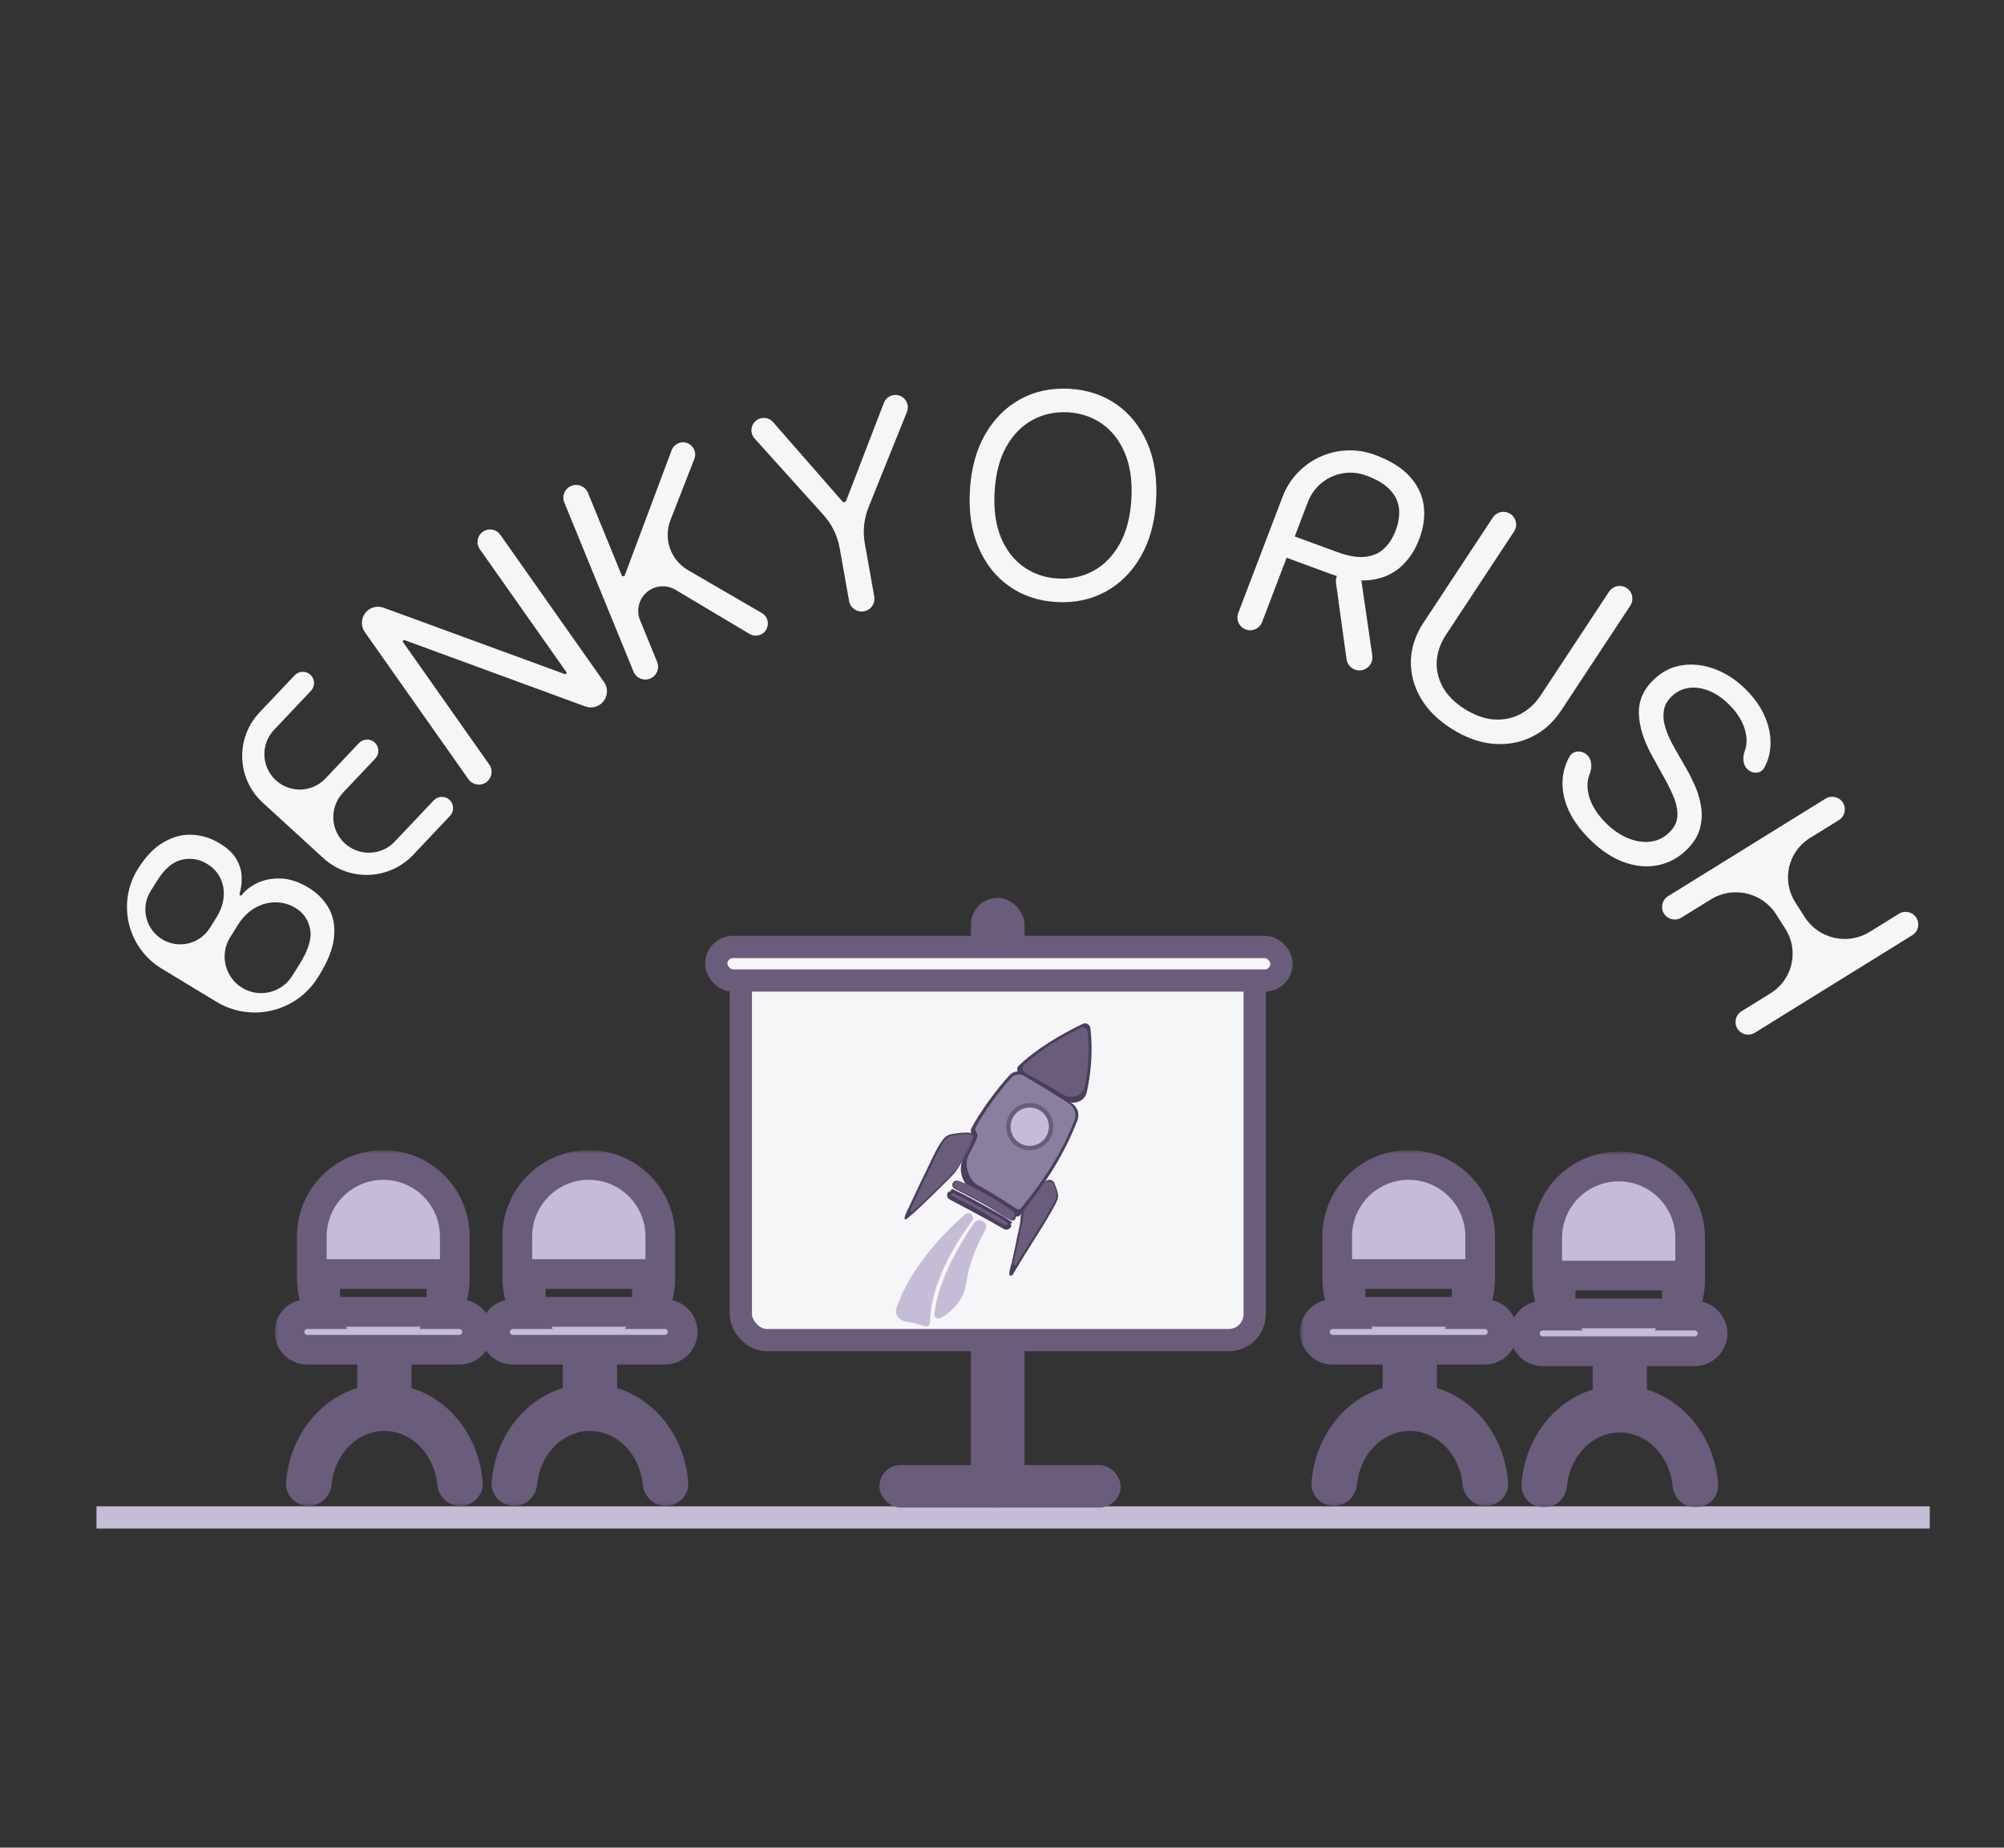 <svg width="270" height="249" viewBox="0 0 270 249" fill="none" xmlns="http://www.w3.org/2000/svg">
<rect x="0" y="0" width="270" height="249" fill="#333333" stroke="none"/>
<line x1="13" y1="204.5" x2="260" y2="204.5" stroke="#C5BDD6" stroke-width="3"/>
<rect x="130.817" y="121" width="7.224" height="82.169" rx="3.612" fill="#6A5D7B"/>
<rect x="99.811" y="128.219" width="69.237" height="52.381" rx="3.5" fill="#F6F5F8" stroke="#6A5D7B" stroke-width="3"/>
<rect x="96.5" y="127.617" width="76.159" height="4.525" rx="2.262" fill="#F6F5F8" stroke="#6A5D7B" stroke-width="3"/>
<rect x="118.477" y="197.45" width="32.507" height="5.719" rx="2.859" fill="#6A5D7B"/>
<mask id="path-6-outside-1_41_369" maskUnits="userSpaceOnUse" x="175.152" y="155" width="30" height="48" fill="black">
<rect fill="white" x="175.152" y="155" width="30" height="48"/>
<path fill-rule="evenodd" clip-rule="evenodd" d="M180.162 166.632C180.162 161.312 184.474 157 189.794 157C195.113 157 199.425 161.312 199.425 166.632V172.265C199.425 174.026 198.953 175.677 198.127 177.097H200.035C201.361 177.097 202.435 178.172 202.435 179.497C202.435 180.822 201.361 181.897 200.035 181.897H191.6V188.63C192.512 188.78 193.407 189.052 194.264 189.443C195.633 190.069 196.877 190.986 197.925 192.142C198.973 193.298 199.805 194.67 200.372 196.18C200.816 197.362 201.091 198.611 201.19 199.882C201.235 200.467 200.755 200.944 200.168 200.944C199.581 200.944 199.11 200.467 199.054 199.883C198.962 198.92 198.745 197.975 198.408 197.077C197.947 195.852 197.273 194.738 196.422 193.8C195.571 192.861 194.561 192.117 193.45 191.609C192.338 191.102 191.147 190.84 189.944 190.84C188.741 190.84 187.55 191.102 186.438 191.609C185.327 192.117 184.317 192.861 183.466 193.8C182.616 194.738 181.941 195.852 181.481 197.077C181.143 197.975 180.926 198.92 180.834 199.883C180.778 200.467 180.307 200.944 179.72 200.944C179.133 200.944 178.653 200.467 178.698 199.882C178.797 198.611 179.072 197.362 179.516 196.18C180.084 194.67 180.915 193.298 181.963 192.142C183.011 190.986 184.255 190.069 185.625 189.443C186.481 189.052 187.376 188.78 188.289 188.63V181.897H179.552C178.227 181.897 177.152 180.822 177.152 179.497C177.152 178.172 178.227 177.097 179.552 177.097H181.46C180.635 175.677 180.162 174.026 180.162 172.265V166.632ZM181.968 171.698H197.619V176.797H181.968V171.698Z"/>
</mask>
<path fill-rule="evenodd" clip-rule="evenodd" d="M180.162 166.632C180.162 161.312 184.474 157 189.794 157C195.113 157 199.425 161.312 199.425 166.632V172.265C199.425 174.026 198.953 175.677 198.127 177.097H200.035C201.361 177.097 202.435 178.172 202.435 179.497C202.435 180.822 201.361 181.897 200.035 181.897H191.6V188.63C192.512 188.78 193.407 189.052 194.264 189.443C195.633 190.069 196.877 190.986 197.925 192.142C198.973 193.298 199.805 194.67 200.372 196.18C200.816 197.362 201.091 198.611 201.19 199.882C201.235 200.467 200.755 200.944 200.168 200.944C199.581 200.944 199.11 200.467 199.054 199.883C198.962 198.92 198.745 197.975 198.408 197.077C197.947 195.852 197.273 194.738 196.422 193.8C195.571 192.861 194.561 192.117 193.45 191.609C192.338 191.102 191.147 190.84 189.944 190.84C188.741 190.84 187.55 191.102 186.438 191.609C185.327 192.117 184.317 192.861 183.466 193.8C182.616 194.738 181.941 195.852 181.481 197.077C181.143 197.975 180.926 198.92 180.834 199.883C180.778 200.467 180.307 200.944 179.72 200.944C179.133 200.944 178.653 200.467 178.698 199.882C178.797 198.611 179.072 197.362 179.516 196.18C180.084 194.67 180.915 193.298 181.963 192.142C183.011 190.986 184.255 190.069 185.625 189.443C186.481 189.052 187.376 188.78 188.289 188.63V181.897H179.552C178.227 181.897 177.152 180.822 177.152 179.497C177.152 178.172 178.227 177.097 179.552 177.097H181.46C180.635 175.677 180.162 174.026 180.162 172.265V166.632ZM181.968 171.698H197.619V176.797H181.968V171.698Z" fill="#C5BDD6"/>
<path d="M198.127 177.097L196.398 176.092L194.652 179.097H198.127V177.097ZM191.6 181.897V179.897H189.6V181.897H191.6ZM191.6 188.63H189.6V190.33L191.277 190.604L191.6 188.63ZM194.264 189.443L195.095 187.624H195.095L194.264 189.443ZM197.925 192.142L196.444 193.485L196.444 193.485L197.925 192.142ZM200.372 196.18L202.244 195.477L200.372 196.18ZM201.19 199.882L203.184 199.727V199.727L201.19 199.882ZM200.168 200.944L200.168 198.944H200.168V200.944ZM199.054 199.883L197.064 200.073L199.054 199.883ZM198.408 197.077L200.28 196.374L200.28 196.374L198.408 197.077ZM196.422 193.8L194.94 195.143L194.94 195.143L196.422 193.8ZM193.45 191.609L192.619 193.429H192.619L193.45 191.609ZM186.438 191.609L185.607 189.79L186.438 191.609ZM183.466 193.8L181.985 192.456L181.985 192.456L183.466 193.8ZM181.481 197.077L183.353 197.781L181.481 197.077ZM180.834 199.883L178.843 199.692L180.834 199.883ZM179.72 200.944L179.72 198.944H179.72V200.944ZM178.698 199.882L180.692 200.037V200.037L178.698 199.882ZM179.516 196.18L181.389 196.883H181.389L179.516 196.18ZM181.963 192.142L180.481 190.798H180.481L181.963 192.142ZM185.625 189.443L184.794 187.624H184.794L185.625 189.443ZM188.289 188.63L188.612 190.604L190.289 190.33V188.63H188.289ZM188.289 181.897H190.289V179.897H188.289V181.897ZM181.46 177.097V179.097H184.936L183.19 176.092L181.46 177.097ZM197.619 171.698H199.619V169.698H197.619V171.698ZM181.968 171.698V169.698H179.968V171.698H181.968ZM197.619 176.797V178.797H199.619V176.797H197.619ZM181.968 176.797H179.968V178.797H181.968V176.797ZM189.794 155C183.37 155 178.162 160.208 178.162 166.632H182.162C182.162 162.417 185.579 159 189.794 159V155ZM201.425 166.632C201.425 160.208 196.218 155 189.794 155V159C194.009 159 197.425 162.417 197.425 166.632H201.425ZM201.425 172.265V166.632H197.425V172.265H201.425ZM199.856 178.102C200.854 176.385 201.425 174.389 201.425 172.265H197.425C197.425 173.664 197.051 174.969 196.398 176.092L199.856 178.102ZM200.035 175.097H198.127V179.097H200.035V175.097ZM204.435 179.497C204.435 177.067 202.465 175.097 200.035 175.097V179.097C200.256 179.097 200.435 179.276 200.435 179.497H204.435ZM200.035 183.897C202.465 183.897 204.435 181.927 204.435 179.497H200.435C200.435 179.718 200.256 179.897 200.035 179.897V183.897ZM191.6 183.897H200.035V179.897H191.6V183.897ZM193.6 188.63V181.897H189.6V188.63H193.6ZM191.277 190.604C192.012 190.724 192.736 190.944 193.432 191.262L195.095 187.624C194.078 187.16 193.013 186.835 191.922 186.656L191.277 190.604ZM193.432 191.262C194.546 191.771 195.571 192.523 196.444 193.485L199.407 190.798C198.183 189.449 196.72 188.367 195.095 187.624L193.432 191.262ZM196.444 193.485C197.317 194.448 198.018 195.601 198.5 196.883L202.244 195.477C201.591 193.739 200.63 192.147 199.407 190.798L196.444 193.485ZM198.5 196.883C198.877 197.887 199.112 198.951 199.196 200.037L203.184 199.727C203.071 198.271 202.755 196.838 202.244 195.477L198.5 196.883ZM199.196 200.037C199.143 199.357 199.696 198.944 200.168 198.944L200.168 202.944C201.815 202.944 203.328 201.578 203.184 199.727L199.196 200.037ZM200.168 198.944C200.729 198.944 201.015 199.371 201.045 199.692L197.064 200.073C197.206 201.563 198.434 202.944 200.168 202.944V198.944ZM201.045 199.692C200.937 198.556 200.68 197.439 200.28 196.374L196.536 197.781C196.81 198.511 196.988 199.283 197.064 200.073L201.045 199.692ZM200.28 196.374C199.734 194.92 198.929 193.588 197.904 192.456L194.94 195.143C195.616 195.888 196.161 196.783 196.536 197.781L200.28 196.374ZM197.904 192.456C196.877 191.324 195.648 190.415 194.281 189.79L192.619 193.429C193.474 193.819 194.265 194.398 194.94 195.143L197.904 192.456ZM194.281 189.79C192.913 189.165 191.439 188.84 189.944 188.84V192.84C190.856 192.84 191.764 193.038 192.619 193.429L194.281 189.79ZM189.944 188.84C188.45 188.84 186.975 189.165 185.607 189.79L187.269 193.429C188.124 193.038 189.033 192.84 189.944 192.84V188.84ZM185.607 189.79C184.24 190.415 183.011 191.324 181.985 192.456L184.948 195.143C185.623 194.398 186.414 193.819 187.269 193.429L185.607 189.79ZM181.985 192.456C180.959 193.588 180.154 194.92 179.608 196.374L183.353 197.781C183.728 196.783 184.273 195.888 184.948 195.143L181.985 192.456ZM179.608 196.374C179.208 197.439 178.952 198.556 178.843 199.692L182.825 200.073C182.9 199.283 183.078 198.511 183.353 197.781L179.608 196.374ZM178.843 199.692C178.874 199.371 179.16 198.944 179.72 198.944L179.72 202.944C181.455 202.944 182.682 201.563 182.825 200.073L178.843 199.692ZM179.72 198.944C180.192 198.944 180.745 199.357 180.692 200.037L176.704 199.727C176.561 201.578 178.074 202.944 179.72 202.944V198.944ZM180.692 200.037C180.777 198.951 181.012 197.887 181.389 196.883L177.644 195.477C177.133 196.838 176.817 198.271 176.704 199.727L180.692 200.037ZM181.389 196.883C181.87 195.601 182.572 194.448 183.445 193.485L180.481 190.798C179.258 192.147 178.297 193.739 177.644 195.477L181.389 196.883ZM183.445 193.485C184.317 192.523 185.342 191.771 186.456 191.262L184.794 187.624C183.168 188.367 181.705 189.449 180.481 190.798L183.445 193.485ZM186.456 191.262C187.152 190.944 187.876 190.724 188.612 190.604L187.966 186.656C186.876 186.835 185.81 187.16 184.794 187.624L186.456 191.262ZM186.289 181.897V188.63H190.289V181.897H186.289ZM179.552 183.897H188.289V179.897H179.552V183.897ZM175.152 179.497C175.152 181.927 177.122 183.897 179.552 183.897V179.897C179.331 179.897 179.152 179.718 179.152 179.497H175.152ZM179.552 175.097C177.122 175.097 175.152 177.067 175.152 179.497H179.152C179.152 179.276 179.331 179.097 179.552 179.097V175.097ZM181.46 175.097H179.552V179.097H181.46V175.097ZM178.162 172.265C178.162 174.389 178.733 176.385 179.731 178.102L183.19 176.092C182.537 174.969 182.162 173.664 182.162 172.265H178.162ZM178.162 166.632V172.265H182.162V166.632H178.162ZM197.619 169.698H181.968V173.698H197.619V169.698ZM199.619 176.797V171.698H195.619V176.797H199.619ZM181.968 178.797H197.619V174.797H181.968V178.797ZM179.968 171.698V176.797H183.968V171.698H179.968Z" fill="#6A5D7B" mask="url(#path-6-outside-1_41_369)"/>
<mask id="path-8-outside-2_41_369" maskUnits="userSpaceOnUse" x="203.445" y="155.208" width="30" height="48" fill="black">
<rect fill="white" x="203.445" y="155.208" width="30" height="48"/>
<path fill-rule="evenodd" clip-rule="evenodd" d="M208.455 166.839C208.455 161.52 212.767 157.208 218.087 157.208C223.406 157.208 227.718 161.52 227.718 166.839V172.473C227.718 174.234 227.246 175.884 226.42 177.305H228.328C229.654 177.305 230.728 178.379 230.728 179.705C230.728 181.03 229.654 182.104 228.328 182.104H219.893V188.838C220.805 188.987 221.7 189.26 222.556 189.651C223.926 190.276 225.17 191.193 226.218 192.349C227.266 193.505 228.098 194.878 228.665 196.388C229.109 197.57 229.384 198.819 229.483 200.09C229.528 200.675 229.048 201.152 228.461 201.152C227.874 201.152 227.403 200.675 227.347 200.09C227.255 199.128 227.038 198.183 226.701 197.285C226.24 196.059 225.566 194.945 224.715 194.007C223.864 193.069 222.854 192.325 221.743 191.817C220.631 191.309 219.44 191.048 218.237 191.048C217.034 191.048 215.843 191.309 214.731 191.817C213.62 192.325 212.61 193.069 211.759 194.007C210.909 194.945 210.234 196.059 209.773 197.285C209.436 198.183 209.219 199.128 209.127 200.09C209.071 200.675 208.6 201.152 208.013 201.152C207.426 201.152 206.946 200.675 206.991 200.09C207.09 198.819 207.365 197.57 207.809 196.388C208.377 194.878 209.208 193.505 210.256 192.349C211.304 191.193 212.548 190.276 213.918 189.651C214.774 189.26 215.669 188.987 216.582 188.838V182.104H207.845C206.52 182.104 205.445 181.03 205.445 179.705C205.445 178.379 206.52 177.305 207.845 177.305H209.753C208.928 175.884 208.455 174.234 208.455 172.473V166.839ZM210.261 171.906H225.912V177.005H210.261V171.906Z"/>
</mask>
<path fill-rule="evenodd" clip-rule="evenodd" d="M208.455 166.839C208.455 161.52 212.767 157.208 218.087 157.208C223.406 157.208 227.718 161.52 227.718 166.839V172.473C227.718 174.234 227.246 175.884 226.42 177.305H228.328C229.654 177.305 230.728 178.379 230.728 179.705C230.728 181.03 229.654 182.104 228.328 182.104H219.893V188.838C220.805 188.987 221.7 189.26 222.556 189.651C223.926 190.276 225.17 191.193 226.218 192.349C227.266 193.505 228.098 194.878 228.665 196.388C229.109 197.57 229.384 198.819 229.483 200.09C229.528 200.675 229.048 201.152 228.461 201.152C227.874 201.152 227.403 200.675 227.347 200.09C227.255 199.128 227.038 198.183 226.701 197.285C226.24 196.059 225.566 194.945 224.715 194.007C223.864 193.069 222.854 192.325 221.743 191.817C220.631 191.309 219.44 191.048 218.237 191.048C217.034 191.048 215.843 191.309 214.731 191.817C213.62 192.325 212.61 193.069 211.759 194.007C210.909 194.945 210.234 196.059 209.773 197.285C209.436 198.183 209.219 199.128 209.127 200.09C209.071 200.675 208.6 201.152 208.013 201.152C207.426 201.152 206.946 200.675 206.991 200.09C207.09 198.819 207.365 197.57 207.809 196.388C208.377 194.878 209.208 193.505 210.256 192.349C211.304 191.193 212.548 190.276 213.918 189.651C214.774 189.26 215.669 188.987 216.582 188.838V182.104H207.845C206.52 182.104 205.445 181.03 205.445 179.705C205.445 178.379 206.52 177.305 207.845 177.305H209.753C208.928 175.884 208.455 174.234 208.455 172.473V166.839ZM210.261 171.906H225.912V177.005H210.261V171.906Z" fill="#C5BDD6"/>
<path d="M226.42 177.305L224.691 176.3L222.945 179.305H226.42V177.305ZM219.893 182.104V180.104H217.893V182.104H219.893ZM219.893 188.838H217.893V190.537L219.57 190.812L219.893 188.838ZM222.556 189.651L223.388 187.832H223.388L222.556 189.651ZM226.218 192.349L224.737 193.693L224.737 193.693L226.218 192.349ZM228.665 196.388L230.537 195.685L228.665 196.388ZM229.483 200.09L231.477 199.935V199.935L229.483 200.09ZM228.461 201.152L228.461 199.152H228.461V201.152ZM227.347 200.09L225.357 200.281L227.347 200.09ZM226.701 197.285L228.573 196.582L228.573 196.582L226.701 197.285ZM224.715 194.007L223.233 195.351L223.233 195.351L224.715 194.007ZM221.743 191.817L220.912 193.636H220.912L221.743 191.817ZM214.731 191.817L213.9 189.998L214.731 191.817ZM211.759 194.007L210.278 192.664L210.278 192.664L211.759 194.007ZM209.773 197.285L211.646 197.988L209.773 197.285ZM209.127 200.09L207.136 199.899L209.127 200.09ZM208.013 201.152L208.013 199.152H208.013V201.152ZM206.991 200.09L208.985 200.244V200.244L206.991 200.09ZM207.809 196.388L209.682 197.091H209.682L207.809 196.388ZM210.256 192.349L208.774 191.006H208.774L210.256 192.349ZM213.918 189.651L213.087 187.832H213.087L213.918 189.651ZM216.582 188.838L216.905 190.812L218.582 190.537V188.838H216.582ZM216.582 182.104H218.582V180.104H216.582V182.104ZM209.753 177.305V179.305H213.229L211.482 176.3L209.753 177.305ZM225.912 171.906H227.912V169.906H225.912V171.906ZM210.261 171.906V169.906H208.261V171.906H210.261ZM225.912 177.005V179.005H227.912V177.005H225.912ZM210.261 177.005H208.261V179.005H210.261V177.005ZM218.087 155.208C211.663 155.208 206.455 160.415 206.455 166.839H210.455C210.455 162.624 213.872 159.208 218.087 159.208V155.208ZM229.718 166.839C229.718 160.415 224.511 155.208 218.087 155.208V159.208C222.302 159.208 225.718 162.624 225.718 166.839H229.718ZM229.718 172.473V166.839H225.718V172.473H229.718ZM228.149 178.31C229.147 176.592 229.718 174.596 229.718 172.473H225.718C225.718 173.871 225.344 175.177 224.691 176.3L228.149 178.31ZM228.328 175.305H226.42V179.305H228.328V175.305ZM232.728 179.705C232.728 177.275 230.758 175.305 228.328 175.305V179.305C228.549 179.305 228.728 179.484 228.728 179.705H232.728ZM228.328 184.104C230.758 184.104 232.728 182.134 232.728 179.705H228.728C228.728 179.925 228.549 180.104 228.328 180.104V184.104ZM219.893 184.104H228.328V180.104H219.893V184.104ZM221.893 188.838V182.104H217.893V188.838H221.893ZM219.57 190.812C220.305 190.932 221.029 191.152 221.725 191.47L223.388 187.832C222.371 187.367 221.306 187.042 220.215 186.864L219.57 190.812ZM221.725 191.47C222.839 191.979 223.864 192.73 224.737 193.693L227.7 191.006C226.476 189.656 225.013 188.574 223.388 187.832L221.725 191.47ZM224.737 193.693C225.61 194.655 226.311 195.809 226.793 197.091L230.537 195.685C229.884 193.946 228.923 192.355 227.7 191.006L224.737 193.693ZM226.793 197.091C227.17 198.095 227.405 199.159 227.489 200.244L231.477 199.935C231.364 198.479 231.048 197.046 230.537 195.685L226.793 197.091ZM227.489 200.244C227.436 199.564 227.989 199.152 228.461 199.152L228.461 203.152C230.108 203.152 231.621 201.786 231.477 199.935L227.489 200.244ZM228.461 199.152C229.022 199.152 229.308 199.579 229.338 199.9L225.357 200.281C225.499 201.771 226.726 203.152 228.461 203.152V199.152ZM229.338 199.9C229.23 198.764 228.973 197.647 228.573 196.582L224.829 197.988C225.103 198.719 225.281 199.491 225.357 200.281L229.338 199.9ZM228.573 196.582C228.027 195.128 227.222 193.795 226.197 192.664L223.233 195.351C223.909 196.096 224.454 196.99 224.829 197.988L228.573 196.582ZM226.197 192.664C225.17 191.532 223.941 190.623 222.574 189.998L220.912 193.636C221.767 194.027 222.558 194.606 223.233 195.351L226.197 192.664ZM222.574 189.998C221.206 189.373 219.732 189.048 218.237 189.048V193.048C219.149 193.048 220.057 193.246 220.912 193.636L222.574 189.998ZM218.237 189.048C216.743 189.048 215.268 189.373 213.9 189.998L215.562 193.636C216.417 193.246 217.325 193.048 218.237 193.048V189.048ZM213.9 189.998C212.533 190.623 211.304 191.532 210.278 192.664L213.241 195.351C213.916 194.606 214.707 194.027 215.562 193.636L213.9 189.998ZM210.278 192.664C209.252 193.795 208.447 195.128 207.901 196.582L211.646 197.988C212.021 196.99 212.565 196.096 213.241 195.351L210.278 192.664ZM207.901 196.582C207.501 197.647 207.245 198.764 207.136 199.899L211.118 200.281C211.193 199.491 211.371 198.719 211.646 197.988L207.901 196.582ZM207.136 199.899C207.167 199.579 207.453 199.152 208.013 199.152L208.013 203.152C209.748 203.152 210.975 201.771 211.118 200.281L207.136 199.899ZM208.013 199.152C208.485 199.152 209.038 199.564 208.985 200.244L204.997 199.935C204.854 201.786 206.367 203.152 208.013 203.152V199.152ZM208.985 200.244C209.07 199.159 209.305 198.095 209.682 197.091L205.937 195.685C205.426 197.046 205.11 198.479 204.997 199.935L208.985 200.244ZM209.682 197.091C210.163 195.809 210.865 194.655 211.738 193.693L208.774 191.006C207.551 192.355 206.59 193.946 205.937 195.685L209.682 197.091ZM211.738 193.693C212.61 192.73 213.635 191.979 214.749 191.47L213.087 187.832C211.461 188.574 209.998 189.656 208.774 191.006L211.738 193.693ZM214.749 191.47C215.445 191.152 216.169 190.932 216.905 190.812L216.259 186.864C215.169 187.042 214.103 187.367 213.087 187.832L214.749 191.47ZM214.582 182.104V188.838H218.582V182.104H214.582ZM207.845 184.104H216.582V180.104H207.845V184.104ZM203.445 179.705C203.445 182.134 205.415 184.104 207.845 184.104V180.104C207.624 180.104 207.445 179.925 207.445 179.705H203.445ZM207.845 175.305C205.415 175.305 203.445 177.275 203.445 179.705H207.445C207.445 179.484 207.624 179.305 207.845 179.305V175.305ZM209.753 175.305H207.845V179.305H209.753V175.305ZM206.455 172.473C206.455 174.596 207.026 176.592 208.024 178.31L211.482 176.3C210.83 175.177 210.455 173.871 210.455 172.473H206.455ZM206.455 166.839V172.473H210.455V166.839H206.455ZM225.912 169.906H210.261V173.906H225.912V169.906ZM227.912 177.005V171.906H223.912V177.005H227.912ZM210.261 179.005H225.912V175.005H210.261V179.005ZM208.261 171.906V177.005H212.261V171.906H208.261Z" fill="#6A5D7B" mask="url(#path-8-outside-2_41_369)"/>
<mask id="path-10-outside-3_41_369" maskUnits="userSpaceOnUse" x="37" y="155" width="30" height="48" fill="black">
<rect fill="white" x="37" y="155" width="30" height="48"/>
<path fill-rule="evenodd" clip-rule="evenodd" d="M42.01 166.632C42.01 161.312 46.322 157 51.641 157C56.961 157 61.273 161.312 61.273 166.632V172.265C61.273 174.026 60.8 175.677 59.975 177.097H61.883C63.208 177.097 64.283 178.172 64.283 179.497C64.283 180.822 63.208 181.897 61.883 181.897H53.447V188.63C54.36 188.78 55.255 189.052 56.111 189.443C57.481 190.069 58.725 190.986 59.773 192.142C60.821 193.298 61.653 194.67 62.22 196.18C62.664 197.362 62.939 198.611 63.038 199.882C63.083 200.467 62.603 200.944 62.016 200.944C61.429 200.944 60.958 200.467 60.902 199.883C60.81 198.92 60.593 197.975 60.256 197.077C59.795 195.852 59.12 194.738 58.27 193.8C57.419 192.861 56.409 192.117 55.298 191.609C54.186 191.102 52.995 190.84 51.792 190.84C50.589 190.84 49.398 191.102 48.286 191.609C47.175 192.117 46.165 192.861 45.314 193.8C44.463 194.738 43.789 195.852 43.328 197.077C42.991 197.975 42.774 198.92 42.682 199.883C42.626 200.467 42.155 200.944 41.568 200.944C40.981 200.944 40.501 200.467 40.546 199.882C40.645 198.611 40.92 197.362 41.364 196.18C41.931 194.67 42.763 193.298 43.811 192.142C44.859 190.986 46.103 190.069 47.473 189.443C48.329 189.052 49.224 188.78 50.136 188.63V181.897H41.4C40.074 181.897 39 180.822 39 179.497C39 178.172 40.074 177.097 41.4 177.097H43.308C42.483 175.677 42.01 174.026 42.01 172.265V166.632ZM43.816 171.698H59.467V176.797H43.816V171.698Z"/>
</mask>
<path fill-rule="evenodd" clip-rule="evenodd" d="M42.01 166.632C42.01 161.312 46.322 157 51.641 157C56.961 157 61.273 161.312 61.273 166.632V172.265C61.273 174.026 60.8 175.677 59.975 177.097H61.883C63.208 177.097 64.283 178.172 64.283 179.497C64.283 180.822 63.208 181.897 61.883 181.897H53.447V188.63C54.36 188.78 55.255 189.052 56.111 189.443C57.481 190.069 58.725 190.986 59.773 192.142C60.821 193.298 61.653 194.67 62.22 196.18C62.664 197.362 62.939 198.611 63.038 199.882C63.083 200.467 62.603 200.944 62.016 200.944C61.429 200.944 60.958 200.467 60.902 199.883C60.81 198.92 60.593 197.975 60.256 197.077C59.795 195.852 59.12 194.738 58.27 193.8C57.419 192.861 56.409 192.117 55.298 191.609C54.186 191.102 52.995 190.84 51.792 190.84C50.589 190.84 49.398 191.102 48.286 191.609C47.175 192.117 46.165 192.861 45.314 193.8C44.463 194.738 43.789 195.852 43.328 197.077C42.991 197.975 42.774 198.92 42.682 199.883C42.626 200.467 42.155 200.944 41.568 200.944C40.981 200.944 40.501 200.467 40.546 199.882C40.645 198.611 40.92 197.362 41.364 196.18C41.931 194.67 42.763 193.298 43.811 192.142C44.859 190.986 46.103 190.069 47.473 189.443C48.329 189.052 49.224 188.78 50.136 188.63V181.897H41.4C40.074 181.897 39 180.822 39 179.497C39 178.172 40.074 177.097 41.4 177.097H43.308C42.483 175.677 42.01 174.026 42.01 172.265V166.632ZM43.816 171.698H59.467V176.797H43.816V171.698Z" fill="#C5BDD6"/>
<path d="M59.975 177.097L58.246 176.092L56.499 179.097H59.975V177.097ZM53.447 181.897V179.897H51.447V181.897H53.447ZM53.447 188.63H51.447V190.33L53.125 190.604L53.447 188.63ZM56.111 189.443L56.942 187.624H56.942L56.111 189.443ZM59.773 192.142L58.291 193.485H58.291L59.773 192.142ZM62.22 196.18L64.092 195.477L62.22 196.18ZM63.038 199.882L61.044 200.037L61.044 200.037L63.038 199.882ZM62.016 200.944L62.016 198.944H62.016V200.944ZM60.902 199.883L62.893 199.692V199.692L60.902 199.883ZM60.256 197.077L62.128 196.374L62.128 196.374L60.256 197.077ZM58.27 193.8L56.788 195.143H56.788L58.27 193.8ZM55.298 191.609L54.467 193.429H54.467L55.298 191.609ZM45.314 193.8L43.833 192.456L43.833 192.456L45.314 193.8ZM43.328 197.077L41.456 196.374H41.456L43.328 197.077ZM42.682 199.883L40.691 199.692L42.682 199.883ZM41.568 200.944L41.568 198.944H41.568V200.944ZM40.546 199.882L42.54 200.037V200.037L40.546 199.882ZM41.364 196.18L43.236 196.883L41.364 196.18ZM43.811 192.142L42.329 190.798H42.329L43.811 192.142ZM47.473 189.443L46.642 187.624H46.642L47.473 189.443ZM50.136 188.63L50.459 190.604L52.136 190.33V188.63H50.136ZM50.136 181.897H52.136V179.897H50.136V181.897ZM43.308 177.097V179.097H46.783L45.037 176.092L43.308 177.097ZM59.467 171.698H61.467V169.698H59.467V171.698ZM43.816 171.698V169.698H41.816V171.698H43.816ZM59.467 176.797V178.797H61.467V176.797H59.467ZM43.816 176.797H41.816V178.797H43.816V176.797ZM51.641 155C45.218 155 40.01 160.208 40.01 166.632H44.01C44.01 162.417 47.427 159 51.641 159V155ZM63.273 166.632C63.273 160.208 58.065 155 51.641 155V159C55.856 159 59.273 162.417 59.273 166.632H63.273ZM63.273 172.265V166.632H59.273V172.265H63.273ZM61.704 178.102C62.702 176.385 63.273 174.389 63.273 172.265H59.273C59.273 173.664 58.898 174.969 58.246 176.092L61.704 178.102ZM61.883 175.097H59.975V179.097H61.883V175.097ZM66.283 179.497C66.283 177.067 64.313 175.097 61.883 175.097V179.097C62.104 179.097 62.283 179.276 62.283 179.497H66.283ZM61.883 183.897C64.313 183.897 66.283 181.927 66.283 179.497H62.283C62.283 179.718 62.104 179.897 61.883 179.897V183.897ZM53.447 183.897H61.883V179.897H53.447V183.897ZM55.447 188.63V181.897H51.447V188.63H55.447ZM53.125 190.604C53.86 190.724 54.584 190.944 55.28 191.262L56.942 187.624C55.926 187.16 54.86 186.835 53.77 186.656L53.125 190.604ZM55.28 191.262C56.394 191.771 57.419 192.523 58.291 193.485L61.255 190.798C60.031 189.449 58.568 188.367 56.942 187.624L55.28 191.262ZM58.291 193.485C59.164 194.448 59.866 195.601 60.347 196.883L64.092 195.477C63.439 193.739 62.478 192.147 61.255 190.798L58.291 193.485ZM60.347 196.883C60.724 197.887 60.959 198.951 61.044 200.037L65.032 199.727C64.919 198.271 64.603 196.838 64.092 195.477L60.347 196.883ZM61.044 200.037C60.991 199.357 61.544 198.944 62.016 198.944L62.016 202.944C63.662 202.944 65.175 201.578 65.032 199.727L61.044 200.037ZM62.016 198.944C62.576 198.944 62.862 199.371 62.893 199.692L58.911 200.073C59.054 201.563 60.281 202.944 62.016 202.944V198.944ZM62.893 199.692C62.784 198.556 62.528 197.439 62.128 196.374L58.383 197.781C58.658 198.511 58.836 199.283 58.911 200.073L62.893 199.692ZM62.128 196.374C61.582 194.92 60.777 193.588 59.751 192.456L56.788 195.143C57.464 195.888 58.008 196.783 58.383 197.781L62.128 196.374ZM59.751 192.456C58.725 191.324 57.496 190.415 56.129 189.79L54.467 193.429C55.322 193.819 56.113 194.398 56.788 195.143L59.751 192.456ZM56.129 189.79C54.761 189.165 53.286 188.84 51.792 188.84V192.84C52.704 192.84 53.612 193.038 54.467 193.429L56.129 189.79ZM51.792 188.84C50.297 188.84 48.823 189.165 47.455 189.79L49.117 193.429C49.972 193.038 50.88 192.84 51.792 192.84V188.84ZM47.455 189.79C46.088 190.415 44.859 191.324 43.833 192.456L46.796 195.143C47.471 194.398 48.262 193.819 49.117 193.429L47.455 189.79ZM43.833 192.456C42.807 193.588 42.002 194.92 41.456 196.374L45.201 197.781C45.575 196.783 46.12 195.888 46.796 195.143L43.833 192.456ZM41.456 196.374C41.056 197.439 40.8 198.556 40.691 199.692L44.672 200.073C44.748 199.283 44.926 198.511 45.201 197.781L41.456 196.374ZM40.691 199.692C40.721 199.371 41.007 198.944 41.568 198.944L41.568 202.944C43.303 202.944 44.53 201.563 44.672 200.073L40.691 199.692ZM41.568 198.944C42.04 198.944 42.593 199.357 42.54 200.037L38.552 199.727C38.408 201.578 39.922 202.944 41.568 202.944V198.944ZM42.54 200.037C42.624 198.951 42.859 197.887 43.236 196.883L39.492 195.477C38.981 196.838 38.665 198.271 38.552 199.727L42.54 200.037ZM43.236 196.883C43.718 195.601 44.42 194.448 45.292 193.485L42.329 190.798C41.106 192.147 40.145 193.739 39.492 195.477L43.236 196.883ZM45.292 193.485C46.165 192.523 47.19 191.771 48.304 191.262L46.642 187.624C45.016 188.367 43.553 189.449 42.329 190.798L45.292 193.485ZM48.304 191.262C49 190.944 49.724 190.724 50.459 190.604L49.814 186.656C48.724 186.835 47.658 187.16 46.642 187.624L48.304 191.262ZM48.136 181.897V188.63H52.136V181.897H48.136ZM41.4 183.897H50.136V179.897H41.4V183.897ZM37 179.497C37 181.927 38.97 183.897 41.4 183.897V179.897C41.179 179.897 41 179.718 41 179.497H37ZM41.4 175.097C38.97 175.097 37 177.067 37 179.497H41C41 179.276 41.179 179.097 41.4 179.097V175.097ZM43.308 175.097H41.4V179.097H43.308V175.097ZM40.01 172.265C40.01 174.389 40.581 176.385 41.579 178.102L45.037 176.092C44.384 174.969 44.01 173.664 44.01 172.265H40.01ZM40.01 166.632V172.265H44.01V166.632H40.01ZM59.467 169.698H43.816V173.698H59.467V169.698ZM61.467 176.797V171.698H57.467V176.797H61.467ZM43.816 178.797H59.467V174.797H43.816V178.797ZM41.816 171.698V176.797H45.816V171.698H41.816Z" fill="#6A5D7B" mask="url(#path-10-outside-3_41_369)"/>
<mask id="path-12-outside-4_41_369" maskUnits="userSpaceOnUse" x="64.691" y="155" width="30" height="48" fill="black">
<rect fill="white" x="64.691" y="155" width="30" height="48"/>
<path fill-rule="evenodd" clip-rule="evenodd" d="M69.701 166.632C69.701 161.312 74.013 157 79.332 157C84.651 157 88.964 161.312 88.964 166.632V172.265C88.964 174.026 88.491 175.677 87.666 177.097H89.574C90.899 177.097 91.974 178.172 91.974 179.497C91.974 180.822 90.899 181.897 89.574 181.897H81.138V188.63C82.051 188.78 82.946 189.052 83.802 189.443C85.171 190.069 86.416 190.986 87.464 192.142C88.512 193.298 89.343 194.67 89.91 196.18C90.354 197.362 90.63 198.611 90.728 199.882C90.774 200.467 90.294 200.944 89.707 200.944C89.12 200.944 88.649 200.467 88.593 199.883C88.501 198.92 88.283 197.975 87.946 197.077C87.486 195.852 86.811 194.738 85.96 193.8C85.11 192.861 84.1 192.117 82.988 191.609C81.877 191.102 80.686 190.84 79.483 190.84C78.279 190.84 77.088 191.102 75.977 191.609C74.865 192.117 73.856 192.861 73.005 193.8C72.154 194.738 71.479 195.852 71.019 197.077C70.682 197.975 70.465 198.92 70.372 199.883C70.316 200.467 69.846 200.944 69.259 200.944C68.671 200.944 68.191 200.467 68.237 199.882C68.335 198.611 68.611 197.362 69.055 196.18C69.622 194.67 70.453 193.298 71.501 192.142C72.55 190.986 73.794 190.069 75.163 189.443C76.02 189.052 76.914 188.78 77.827 188.63V181.897H69.09C67.765 181.897 66.691 180.822 66.691 179.497C66.691 178.172 67.765 177.097 69.09 177.097H70.999C70.173 175.677 69.701 174.026 69.701 172.265V166.632ZM71.507 171.698H87.158V176.797H71.507V171.698Z"/>
</mask>
<path fill-rule="evenodd" clip-rule="evenodd" d="M69.701 166.632C69.701 161.312 74.013 157 79.332 157C84.651 157 88.964 161.312 88.964 166.632V172.265C88.964 174.026 88.491 175.677 87.666 177.097H89.574C90.899 177.097 91.974 178.172 91.974 179.497C91.974 180.822 90.899 181.897 89.574 181.897H81.138V188.63C82.051 188.78 82.946 189.052 83.802 189.443C85.171 190.069 86.416 190.986 87.464 192.142C88.512 193.298 89.343 194.67 89.91 196.18C90.354 197.362 90.63 198.611 90.728 199.882C90.774 200.467 90.294 200.944 89.707 200.944C89.12 200.944 88.649 200.467 88.593 199.883C88.501 198.92 88.283 197.975 87.946 197.077C87.486 195.852 86.811 194.738 85.96 193.8C85.11 192.861 84.1 192.117 82.988 191.609C81.877 191.102 80.686 190.84 79.483 190.84C78.279 190.84 77.088 191.102 75.977 191.609C74.865 192.117 73.856 192.861 73.005 193.8C72.154 194.738 71.479 195.852 71.019 197.077C70.682 197.975 70.465 198.92 70.372 199.883C70.316 200.467 69.846 200.944 69.259 200.944C68.671 200.944 68.191 200.467 68.237 199.882C68.335 198.611 68.611 197.362 69.055 196.18C69.622 194.67 70.453 193.298 71.501 192.142C72.55 190.986 73.794 190.069 75.163 189.443C76.02 189.052 76.914 188.78 77.827 188.63V181.897H69.09C67.765 181.897 66.691 180.822 66.691 179.497C66.691 178.172 67.765 177.097 69.09 177.097H70.999C70.173 175.677 69.701 174.026 69.701 172.265V166.632ZM71.507 171.698H87.158V176.797H71.507V171.698Z" fill="#C5BDD6"/>
<path d="M87.666 177.097L85.936 176.092L84.19 179.097H87.666V177.097ZM81.138 181.897V179.897H79.138V181.897H81.138ZM81.138 188.63H79.138V190.33L80.815 190.604L81.138 188.63ZM83.802 189.443L82.971 191.262H82.971L83.802 189.443ZM87.464 192.142L85.982 193.485H85.982L87.464 192.142ZM89.91 196.18L91.783 195.477L89.91 196.18ZM90.728 199.882L88.734 200.037L88.734 200.037L90.728 199.882ZM89.707 200.944L89.707 198.944H89.707V200.944ZM88.593 199.883L86.602 200.073L88.593 199.883ZM87.946 197.077L86.074 197.781H86.074L87.946 197.077ZM85.96 193.8L84.479 195.143H84.479L85.96 193.8ZM82.988 191.609L82.157 193.429H82.157L82.988 191.609ZM73.005 193.8L71.523 192.456L71.523 192.456L73.005 193.8ZM71.019 197.077L72.891 197.781L71.019 197.077ZM70.372 199.883L68.381 199.692L70.372 199.883ZM69.259 200.944L69.259 198.944H69.259V200.944ZM68.237 199.882L70.231 200.037V200.037L68.237 199.882ZM69.055 196.18L70.927 196.883H70.927L69.055 196.18ZM71.501 192.142L70.02 190.798H70.02L71.501 192.142ZM75.163 189.443L74.332 187.624H74.332L75.163 189.443ZM77.827 188.63L78.15 190.604L79.827 190.33V188.63H77.827ZM77.827 181.897H79.827V179.897H77.827V181.897ZM70.999 177.097V179.097H74.474L72.728 176.092L70.999 177.097ZM87.158 171.698H89.158V169.698H87.158V171.698ZM71.507 171.698V169.698H69.507V171.698H71.507ZM87.158 176.797V178.797H89.158V176.797H87.158ZM71.507 176.797H69.507V178.797H71.507V176.797ZM79.332 155C72.908 155 67.701 160.208 67.701 166.632H71.701C71.701 162.417 75.117 159 79.332 159V155ZM90.964 166.632C90.964 160.208 85.756 155 79.332 155V159C83.547 159 86.964 162.417 86.964 166.632H90.964ZM90.964 172.265V166.632H86.964V172.265H90.964ZM89.395 178.102C90.393 176.385 90.964 174.389 90.964 172.265H86.964C86.964 173.664 86.589 174.969 85.936 176.092L89.395 178.102ZM89.574 175.097H87.666V179.097H89.574V175.097ZM93.974 179.497C93.974 177.067 92.004 175.097 89.574 175.097V179.097C89.794 179.097 89.974 179.276 89.974 179.497H93.974ZM89.574 183.897C92.004 183.897 93.974 181.927 93.974 179.497H89.974C89.974 179.718 89.794 179.897 89.574 179.897V183.897ZM81.138 183.897H89.574V179.897H81.138V183.897ZM83.138 188.63V181.897H79.138V188.63H83.138ZM80.815 190.604C81.55 190.724 82.275 190.944 82.971 191.262L84.633 187.624C83.617 187.16 82.551 186.835 81.461 186.656L80.815 190.604ZM82.971 191.262C84.084 191.771 85.109 192.523 85.982 193.485L88.945 190.798C87.722 189.449 86.258 188.367 84.633 187.624L82.971 191.262ZM85.982 193.485C86.855 194.448 87.556 195.601 88.038 196.883L91.783 195.477C91.13 193.739 90.169 192.147 88.945 190.798L85.982 193.485ZM88.038 196.883C88.415 197.887 88.65 198.951 88.734 200.037L92.722 199.727C92.609 198.271 92.294 196.838 91.783 195.477L88.038 196.883ZM88.734 200.037C88.682 199.357 89.234 198.944 89.707 198.944L89.707 202.944C91.353 202.944 92.866 201.578 92.722 199.727L88.734 200.037ZM89.707 198.944C90.267 198.944 90.553 199.371 90.584 199.692L86.602 200.073C86.745 201.563 87.972 202.944 89.707 202.944V198.944ZM90.584 199.692C90.475 198.556 90.219 197.439 89.819 196.374L86.074 197.781C86.348 198.511 86.526 199.283 86.602 200.073L90.584 199.692ZM89.819 196.374C89.273 194.92 88.468 193.588 87.442 192.456L84.479 195.143C85.154 195.888 85.699 196.783 86.074 197.781L89.819 196.374ZM87.442 192.456C86.416 191.324 85.187 190.415 83.819 189.79L82.157 193.429C83.013 193.819 83.804 194.398 84.479 195.143L87.442 192.456ZM83.819 189.79C82.451 189.165 80.977 188.84 79.483 188.84V192.84C80.394 192.84 81.302 193.038 82.157 193.429L83.819 189.79ZM79.483 188.84C77.988 188.84 76.514 189.165 75.146 189.79L76.808 193.429C77.663 193.038 78.571 192.84 79.483 192.84V188.84ZM75.146 189.79C73.778 190.415 72.549 191.324 71.523 192.456L74.486 195.143C75.162 194.398 75.952 193.819 76.808 193.429L75.146 189.79ZM71.523 192.456C70.497 193.588 69.693 194.92 69.147 196.374L72.891 197.781C73.266 196.783 73.811 195.888 74.486 195.143L71.523 192.456ZM69.147 196.374C68.747 197.439 68.49 198.556 68.381 199.692L72.363 200.073C72.439 199.283 72.617 198.511 72.891 197.781L69.147 196.374ZM68.381 199.692C68.412 199.371 68.698 198.944 69.259 198.944L69.259 202.944C70.993 202.944 72.221 201.563 72.363 200.073L68.381 199.692ZM69.259 198.944C69.731 198.944 70.284 199.357 70.231 200.037L66.243 199.727C66.099 201.578 67.612 202.944 69.259 202.944V198.944ZM70.231 200.037C70.315 198.951 70.55 197.887 70.927 196.883L67.183 195.477C66.671 196.838 66.356 198.271 66.243 199.727L70.231 200.037ZM70.927 196.883C71.409 195.601 72.11 194.448 72.983 193.485L70.02 190.798C68.797 192.147 67.835 193.739 67.183 195.477L70.927 196.883ZM72.983 193.485C73.856 192.523 74.881 191.771 75.994 191.262L74.332 187.624C72.707 188.367 71.243 189.449 70.02 190.798L72.983 193.485ZM75.994 191.262C76.691 190.944 77.415 190.724 78.15 190.604L77.504 186.656C76.414 186.835 75.349 187.16 74.332 187.624L75.994 191.262ZM75.827 181.897V188.63H79.827V181.897H75.827ZM69.09 183.897H77.827V179.897H69.09V183.897ZM64.691 179.497C64.691 181.927 66.66 183.897 69.09 183.897V179.897C68.87 179.897 68.691 179.718 68.691 179.497H64.691ZM69.09 175.097C66.66 175.097 64.691 177.067 64.691 179.497H68.691C68.691 179.276 68.87 179.097 69.09 179.097V175.097ZM70.999 175.097H69.09V179.097H70.999V175.097ZM67.701 172.265C67.701 174.389 68.271 176.385 69.269 178.102L72.728 176.092C72.075 174.969 71.701 173.664 71.701 172.265H67.701ZM67.701 166.632V172.265H71.701V166.632H67.701ZM87.158 169.698H71.507V173.698H87.158V169.698ZM89.158 176.797V171.698H85.158V176.797H89.158ZM71.507 178.797H87.158V174.797H71.507V178.797ZM69.507 171.698V176.797H73.507V171.698H69.507Z" fill="#6A5D7B" mask="url(#path-12-outside-4_41_369)"/>
<path d="M137.44 144.781C137.003 144.542 136.901 143.953 137.262 143.611C139.68 141.322 142.885 139.418 145.894 137.976C146.321 137.772 146.842 138.076 146.908 138.546V138.546C147.243 141.34 147.047 144.33 146.437 147.152C146.148 148.494 144.561 149.006 143.403 148.268C142.294 147.562 141.155 146.903 140.009 146.25C139.157 145.764 138.268 145.304 137.44 144.781V144.781Z" fill="#4A3E5C"/>
<path d="M136.012 144.902C136.488 144.388 137.217 144.239 137.81 144.612C138.041 144.757 138.265 144.906 138.465 145.022C140.475 146.194 142.455 147.414 144.407 148.682C145.162 149.172 145.491 150.115 145.17 150.957C143.375 155.665 140.582 159.905 137.407 163.792C137.253 163.982 136.96 164.006 136.758 163.869V163.869C135.151 162.838 133.063 161.446 131.04 160.388C129.713 159.694 129.039 157.646 129.722 156.313C129.779 156.201 129.836 156.092 129.893 155.986C130.158 155.489 131.271 153.53 131.08 153.081V153.081C130.939 152.751 130.679 152.44 130.842 152.12C131.904 150.032 134.279 146.772 136.012 144.902Z" fill="#4A3E5C"/>
<path d="M140.673 159.403C141.053 158.859 141.803 158.848 142.064 159.459C142.256 159.91 142.415 160.381 142.5 160.718C142.574 161.016 142.6 161.261 142.504 161.556C142.297 162.19 141.917 162.794 141.589 163.371C140.88 164.619 140.127 165.831 139.358 167.041C138.423 168.515 137.507 170.002 136.612 171.501C136.579 171.563 136.545 171.626 136.508 171.686C136.468 171.751 136.426 171.809 136.377 171.857C136.246 171.988 136.005 171.931 135.993 171.746V171.746C135.96 171.257 136.231 170.527 136.344 170.035C136.593 168.92 136.828 167.803 137.049 166.682C137.223 165.824 137.5 164.871 137.515 163.976C137.519 163.754 137.574 163.534 137.702 163.353C138.189 162.666 138.73 162.018 139.242 161.351C139.734 160.713 140.211 160.064 140.673 159.403Z" fill="#4A3E5C"/>
<path d="M122.552 163.943C122.462 164.013 122.374 164.087 122.295 164.169V164.169C122.203 164.265 122.128 164.318 122.015 164.336C121.964 164.343 121.916 164.315 121.89 164.27V164.27C121.877 164.248 121.87 164.222 121.872 164.196C121.881 164.025 121.925 163.875 121.987 163.713C122.201 163.16 122.503 162.617 122.753 162.076C123.364 160.725 124 159.385 124.66 158.057C125.327 156.702 125.955 155.202 126.779 153.938C127.126 153.406 127.521 152.979 128.175 152.848C128.763 152.73 130.228 152.523 131.022 152.709C131.263 152.765 131.402 152.982 131.298 153.207V153.207C130.7 154.579 129.577 156.765 128.699 157.968C128.309 158.503 123.516 163.192 122.552 163.943Z" fill="#4A3E5C"/>
<path d="M128.332 159.527C128.413 159.216 128.726 159.037 129.027 159.147C130.868 159.818 134.956 162.131 136.611 163.361C136.94 163.605 136.985 164.047 136.718 164.358V164.358V164.358C136.579 164.5 136.366 164.512 136.187 164.426C135.349 164.026 133.469 162.783 132.781 162.399C131.415 161.638 130.016 160.947 128.638 160.212C128.39 160.08 128.261 159.798 128.332 159.527V159.527Z" fill="#4A3E5C"/>
<path d="M127.659 160.794V160.794C127.773 160.562 128.053 160.466 128.285 160.58C130.18 161.518 132.043 162.513 133.875 163.564C134.675 164.027 135.438 164.431 136.177 164.977C136.227 165.014 136.256 165.073 136.256 165.136V165.136V165.136C136.25 165.239 136.216 165.34 136.155 165.424C136.148 165.433 136.141 165.443 136.134 165.452C135.925 165.733 135.532 165.795 135.23 165.617C132.855 164.218 130.398 162.971 127.971 161.664C127.657 161.494 127.524 161.125 127.659 160.794V160.794Z" fill="#4A3E5C"/>
<path d="M128.222 160.679C128.111 160.623 128.065 160.489 128.119 160.378V160.378C128.174 160.266 128.309 160.219 128.421 160.275C130.306 161.204 132.158 162.192 133.979 163.239C134.762 163.693 135.587 164.134 136.31 164.677C136.33 164.692 136.344 164.714 136.348 164.739V164.739C136.353 164.768 136.344 164.798 136.323 164.82L136.294 164.853C136.266 164.883 136.229 164.903 136.189 164.911C136.06 164.936 135.932 164.958 135.808 164.903C134.775 164.444 133.798 163.727 132.82 163.156C131.328 162.284 129.771 161.453 128.222 160.679Z" fill="#4A3E5C"/>
<path d="M136.217 145.298C136.691 144.783 137.416 144.639 138.007 145.013C138.2 145.136 138.386 145.257 138.554 145.355C140.398 146.428 142.216 147.544 144.007 148.703C144.764 149.194 145.094 150.138 144.769 150.979C143.094 155.321 140.506 159.234 137.568 162.824C137.424 163.001 137.151 163.023 136.962 162.896V162.896C135.517 161.97 133.655 160.733 131.832 159.763C130.508 159.058 129.81 156.985 130.508 155.658C130.526 155.624 130.543 155.592 130.56 155.559C130.807 155.097 131.845 153.273 131.667 152.856V152.856C131.536 152.548 131.294 152.259 131.446 151.961C132.426 150.037 134.605 147.047 136.217 145.298Z" fill="#8A7F9E"/>
<path d="M138.282 148.699C138.334 148.691 138.386 148.685 138.437 148.68C138.489 148.675 138.541 148.672 138.593 148.669C138.645 148.667 138.697 148.666 138.749 148.666C138.801 148.666 138.853 148.668 138.905 148.671C138.957 148.673 139.009 148.677 139.061 148.683C139.113 148.688 139.164 148.695 139.216 148.703C139.267 148.71 139.319 148.719 139.37 148.73C139.421 148.74 139.471 148.752 139.522 148.765C139.572 148.778 139.622 148.792 139.672 148.807C139.722 148.822 139.771 148.839 139.82 148.857C139.869 148.875 139.917 148.893 139.965 148.914C140.013 148.934 140.061 148.955 140.108 148.978C140.155 149 140.201 149.024 140.247 149.049C140.293 149.073 140.338 149.099 140.382 149.126C140.427 149.153 140.471 149.181 140.514 149.21C140.557 149.24 140.6 149.27 140.641 149.301C140.683 149.332 140.724 149.364 140.764 149.398C140.804 149.431 140.843 149.465 140.881 149.5C140.92 149.535 140.957 149.572 140.994 149.609C141.031 149.646 141.066 149.683 141.101 149.722C141.136 149.761 141.169 149.801 141.202 149.841C141.235 149.882 141.267 149.923 141.298 149.965C141.328 150.007 141.358 150.049 141.387 150.093C141.415 150.136 141.443 150.181 141.469 150.225C141.496 150.27 141.521 150.316 141.546 150.362C141.57 150.408 141.593 150.454 141.615 150.502C141.637 150.549 141.658 150.596 141.677 150.645C141.697 150.693 141.715 150.742 141.733 150.791C141.75 150.84 141.766 150.889 141.781 150.939C141.795 150.989 141.809 151.039 141.821 151.09C141.834 151.141 141.845 151.192 141.854 151.243C141.864 151.294 141.873 151.345 141.88 151.397C141.887 151.448 141.893 151.5 141.898 151.552C141.903 151.604 141.906 151.656 141.908 151.708C141.911 151.76 141.912 151.812 141.911 151.864C141.911 151.916 141.909 151.968 141.906 152.02C141.903 152.072 141.899 152.124 141.894 152.175C141.888 152.227 141.881 152.279 141.873 152.33C141.865 152.382 141.856 152.433 141.846 152.484C141.835 152.535 141.823 152.586 141.81 152.636C141.797 152.686 141.783 152.736 141.767 152.786C141.752 152.836 141.735 152.885 141.717 152.934C141.699 152.983 141.68 153.031 141.66 153.079C141.64 153.127 141.618 153.175 141.595 153.221C141.573 153.268 141.549 153.315 141.524 153.36C141.499 153.406 141.473 153.451 141.446 153.496C141.419 153.54 141.391 153.584 141.361 153.627C141.332 153.67 141.302 153.712 141.27 153.754C141.239 153.795 141.207 153.836 141.173 153.876C141.14 153.916 141.106 153.955 141.07 153.993C141.035 154.032 140.999 154.069 140.962 154.105C140.925 154.142 140.887 154.177 140.848 154.212C140.809 154.247 140.769 154.28 140.729 154.313C140.688 154.346 140.647 154.377 140.605 154.408C140.563 154.439 140.52 154.468 140.476 154.497C140.433 154.525 140.388 154.553 140.344 154.579C140.299 154.605 140.253 154.631 140.207 154.655C140.161 154.679 140.114 154.702 140.067 154.724C140.02 154.745 139.972 154.766 139.923 154.786C139.875 154.805 139.826 154.823 139.777 154.84C139.728 154.857 139.679 154.873 139.628 154.888C139.579 154.903 139.528 154.916 139.478 154.928C139.427 154.94 139.376 154.951 139.325 154.961C139.274 154.97 139.222 154.979 139.171 154.986C139.12 154.993 139.068 154.999 139.016 155.004C138.965 155.008 138.913 155.011 138.861 155.013C138.809 155.015 138.758 155.016 138.706 155.016C138.654 155.015 138.602 155.013 138.55 155.01C138.499 155.007 138.447 155.003 138.395 154.997C138.344 154.992 138.292 154.985 138.241 154.977C138.19 154.969 138.139 154.96 138.088 154.949C138.037 154.938 137.987 154.927 137.937 154.913C137.887 154.9 137.837 154.886 137.787 154.871C137.738 154.855 137.689 154.838 137.64 154.82C137.591 154.803 137.543 154.784 137.495 154.763C137.448 154.743 137.4 154.721 137.354 154.699C137.307 154.676 137.261 154.653 137.216 154.628C137.17 154.603 137.125 154.577 137.081 154.55C137.037 154.523 136.993 154.495 136.95 154.466C136.907 154.436 136.865 154.406 136.824 154.375C136.782 154.344 136.742 154.312 136.702 154.278C136.662 154.245 136.623 154.211 136.585 154.176C136.547 154.141 136.51 154.105 136.473 154.068C136.437 154.031 136.402 153.993 136.367 153.954C136.332 153.915 136.299 153.876 136.266 153.836C136.234 153.795 136.202 153.754 136.172 153.712C136.141 153.67 136.112 153.628 136.083 153.584C136.055 153.541 136.027 153.497 136.001 153.452C135.975 153.408 135.949 153.362 135.925 153.316C135.901 153.27 135.878 153.224 135.856 153.177C135.835 153.13 135.814 153.082 135.794 153.034C135.775 152.986 135.757 152.938 135.74 152.889C135.722 152.84 135.707 152.791 135.692 152.741C135.677 152.691 135.664 152.641 135.651 152.591C135.639 152.54 135.628 152.49 135.618 152.439C135.609 152.388 135.6 152.337 135.593 152.285C135.586 152.234 135.58 152.182 135.575 152.131C135.57 152.079 135.567 152.027 135.564 151.976C135.562 151.924 135.561 151.872 135.562 151.82C135.562 151.768 135.564 151.716 135.567 151.665C135.569 151.613 135.574 151.561 135.579 151.51C135.584 151.458 135.591 151.407 135.599 151.355C135.607 151.304 135.616 151.253 135.627 151.202C135.637 151.152 135.649 151.101 135.662 151.051C135.674 151.001 135.689 150.951 135.704 150.901C135.719 150.852 135.736 150.803 135.754 150.754C135.771 150.705 135.79 150.657 135.81 150.609C135.831 150.561 135.852 150.514 135.874 150.467C135.897 150.421 135.92 150.374 135.945 150.329C135.97 150.283 135.995 150.238 136.022 150.194C136.049 150.15 136.077 150.106 136.106 150.063C136.135 150.02 136.165 149.978 136.196 149.936C136.228 149.895 136.26 149.854 136.293 149.814C136.326 149.774 136.36 149.735 136.395 149.697C136.43 149.659 136.466 149.621 136.503 149.585C136.54 149.548 136.577 149.513 136.616 149.478C136.655 149.444 136.694 149.41 136.734 149.377C136.774 149.344 136.815 149.313 136.857 149.282C136.899 149.251 136.942 149.222 136.985 149.193C137.028 149.164 137.072 149.137 137.117 149.111C137.161 149.084 137.206 149.059 137.252 149.034C137.298 149.01 137.344 148.987 137.391 148.965C137.438 148.943 137.486 148.922 137.534 148.903C137.582 148.883 137.63 148.865 137.679 148.847C137.728 148.83 137.777 148.814 137.827 148.799C137.877 148.784 137.927 148.771 137.977 148.758C138.027 148.746 138.078 148.735 138.129 148.725C138.18 148.715 138.231 148.706 138.282 148.699Z" fill="#6A5D7B"/>
<path d="M138.615 149.264C138.657 149.262 138.698 149.261 138.74 149.261C138.782 149.262 138.824 149.263 138.866 149.265C138.908 149.267 138.949 149.27 138.991 149.274C139.033 149.278 139.074 149.283 139.116 149.29C139.157 149.296 139.198 149.303 139.239 149.311C139.281 149.319 139.321 149.328 139.362 149.338C139.403 149.349 139.443 149.36 139.483 149.372C139.523 149.384 139.563 149.397 139.602 149.411C139.642 149.425 139.681 149.44 139.72 149.456C139.758 149.472 139.797 149.489 139.834 149.507C139.872 149.525 139.91 149.543 139.947 149.563C139.984 149.583 140.02 149.603 140.056 149.625C140.092 149.646 140.128 149.668 140.162 149.692C140.197 149.715 140.232 149.739 140.265 149.763C140.299 149.788 140.332 149.814 140.365 149.84C140.397 149.867 140.429 149.894 140.46 149.922C140.491 149.95 140.522 149.979 140.552 150.008C140.581 150.038 140.61 150.068 140.639 150.099C140.667 150.13 140.694 150.161 140.721 150.193C140.748 150.226 140.774 150.258 140.799 150.292C140.824 150.325 140.848 150.359 140.872 150.394C140.895 150.429 140.918 150.464 140.94 150.5C140.962 150.536 140.983 150.572 141.003 150.609C141.023 150.645 141.042 150.683 141.06 150.72C141.078 150.758 141.095 150.796 141.112 150.835C141.128 150.873 141.143 150.912 141.158 150.952C141.172 150.991 141.186 151.03 141.198 151.07C141.211 151.11 141.222 151.151 141.233 151.191C141.243 151.232 141.253 151.272 141.261 151.313C141.27 151.354 141.278 151.396 141.284 151.437C141.291 151.478 141.296 151.52 141.301 151.561C141.305 151.603 141.309 151.645 141.311 151.687C141.314 151.728 141.315 151.77 141.316 151.812C141.316 151.854 141.316 151.896 141.314 151.938C141.313 151.979 141.31 152.021 141.306 152.063C141.303 152.105 141.298 152.146 141.293 152.188C141.287 152.229 141.28 152.271 141.273 152.312C141.265 152.353 141.256 152.394 141.247 152.435C141.237 152.475 141.227 152.516 141.215 152.556C141.203 152.596 141.191 152.636 141.177 152.676C141.164 152.716 141.149 152.755 141.134 152.794C141.118 152.833 141.102 152.871 141.084 152.909C141.067 152.947 141.049 152.985 141.03 153.022C141.011 153.059 140.99 153.096 140.97 153.133C140.948 153.169 140.927 153.204 140.904 153.24C140.881 153.275 140.858 153.309 140.833 153.343C140.809 153.378 140.784 153.411 140.758 153.444C140.732 153.477 140.705 153.509 140.677 153.54C140.65 153.572 140.621 153.603 140.592 153.633C140.563 153.663 140.533 153.692 140.503 153.721C140.472 153.75 140.441 153.777 140.409 153.805C140.377 153.832 140.345 153.858 140.312 153.884C140.279 153.909 140.245 153.934 140.21 153.958C140.176 153.982 140.141 154.005 140.106 154.027C140.07 154.049 140.034 154.071 139.998 154.091C139.961 154.112 139.924 154.131 139.887 154.15C139.849 154.169 139.811 154.186 139.773 154.203C139.735 154.22 139.696 154.236 139.657 154.251C139.618 154.266 139.578 154.28 139.538 154.293C139.499 154.306 139.458 154.318 139.418 154.329C139.378 154.34 139.337 154.35 139.296 154.359C139.255 154.368 139.214 154.376 139.173 154.383C139.132 154.39 139.09 154.397 139.049 154.402C139.007 154.407 138.966 154.411 138.924 154.414C138.895 154.416 138.867 154.417 138.839 154.419C138.81 154.42 138.782 154.42 138.754 154.421C138.725 154.421 138.697 154.42 138.669 154.42C138.64 154.419 138.612 154.418 138.584 154.416C138.555 154.414 138.527 154.412 138.499 154.41C138.471 154.407 138.442 154.404 138.414 154.4C138.386 154.397 138.358 154.393 138.33 154.388C138.302 154.384 138.274 154.379 138.246 154.374C138.218 154.368 138.191 154.362 138.163 154.356C138.135 154.35 138.108 154.343 138.08 154.336C138.053 154.329 138.025 154.321 137.998 154.313C137.971 154.305 137.944 154.296 137.917 154.287C137.89 154.278 137.864 154.269 137.837 154.259C137.81 154.249 137.784 154.239 137.758 154.228C137.731 154.217 137.705 154.206 137.68 154.194C137.654 154.183 137.628 154.171 137.603 154.158C137.577 154.146 137.552 154.133 137.527 154.119C137.502 154.106 137.477 154.092 137.452 154.078C137.428 154.064 137.403 154.05 137.379 154.035C137.355 154.02 137.331 154.004 137.308 153.989C137.284 153.973 137.261 153.957 137.237 153.94C137.214 153.924 137.192 153.907 137.169 153.89C137.146 153.873 137.124 153.855 137.102 153.837C137.08 153.819 137.059 153.801 137.037 153.782C137.016 153.763 136.995 153.744 136.974 153.725C136.954 153.706 136.933 153.686 136.913 153.666C136.893 153.646 136.873 153.625 136.854 153.605C136.835 153.584 136.815 153.563 136.797 153.542C136.778 153.52 136.76 153.499 136.742 153.477C136.724 153.455 136.706 153.432 136.689 153.41C136.672 153.387 136.655 153.365 136.638 153.342C136.622 153.319 136.606 153.295 136.59 153.272C136.574 153.248 136.559 153.224 136.544 153.2C136.529 153.176 136.514 153.152 136.5 153.127C136.486 153.102 136.472 153.078 136.459 153.052C136.446 153.027 136.433 153.002 136.42 152.977C136.408 152.951 136.396 152.926 136.384 152.9C136.373 152.874 136.361 152.848 136.351 152.821C136.34 152.795 136.329 152.769 136.319 152.742C136.309 152.716 136.3 152.689 136.291 152.662C136.282 152.635 136.273 152.608 136.265 152.581C136.257 152.554 136.249 152.526 136.242 152.499C136.235 152.472 136.228 152.444 136.222 152.416C136.216 152.389 136.21 152.361 136.204 152.333C136.199 152.305 136.194 152.277 136.189 152.249C136.185 152.221 136.181 152.193 136.177 152.165C136.174 152.137 136.171 152.109 136.168 152.081C136.165 152.052 136.163 152.024 136.162 151.996C136.16 151.967 136.159 151.939 136.158 151.911C136.157 151.882 136.157 151.854 136.157 151.826C136.157 151.797 136.158 151.769 136.159 151.74C136.16 151.712 136.162 151.684 136.164 151.656C136.166 151.627 136.168 151.599 136.171 151.571C136.174 151.543 136.178 151.514 136.181 151.486C136.185 151.458 136.19 151.43 136.194 151.402C136.199 151.374 136.205 151.346 136.21 151.319C136.216 151.291 136.222 151.263 136.229 151.236C136.236 151.208 136.243 151.181 136.25 151.153C136.258 151.126 136.266 151.099 136.274 151.072C136.283 151.044 136.292 151.018 136.301 150.991C136.31 150.964 136.32 150.937 136.33 150.911C136.341 150.884 136.351 150.858 136.362 150.832C136.374 150.806 136.385 150.78 136.397 150.754C136.409 150.729 136.421 150.703 136.434 150.678C136.447 150.652 136.46 150.627 136.474 150.602C136.487 150.578 136.501 150.553 136.516 150.528C136.53 150.504 136.545 150.48 136.56 150.456C136.576 150.432 136.591 150.408 136.607 150.385C136.623 150.361 136.64 150.338 136.656 150.315C136.673 150.293 136.69 150.27 136.708 150.248C136.725 150.225 136.743 150.203 136.762 150.182C136.78 150.16 136.798 150.138 136.817 150.117C136.836 150.096 136.856 150.076 136.875 150.055C136.895 150.035 136.915 150.014 136.935 149.995C136.955 149.975 136.976 149.955 136.997 149.936C137.018 149.917 137.039 149.898 137.061 149.88C137.082 149.861 137.104 149.843 137.126 149.826C137.149 149.808 137.171 149.791 137.194 149.774C137.217 149.757 137.24 149.74 137.263 149.724C137.286 149.708 137.31 149.692 137.333 149.676C137.357 149.661 137.381 149.646 137.406 149.631C137.43 149.617 137.454 149.602 137.479 149.589C137.504 149.575 137.529 149.561 137.554 149.548C137.579 149.535 137.605 149.523 137.631 149.511C137.656 149.498 137.682 149.487 137.708 149.475C137.734 149.464 137.76 149.453 137.787 149.443C137.813 149.432 137.839 149.422 137.866 149.413C137.893 149.403 137.92 149.394 137.947 149.385C137.974 149.377 138.001 149.368 138.028 149.361C138.055 149.353 138.083 149.345 138.11 149.339C138.138 149.332 138.166 149.325 138.193 149.319C138.221 149.313 138.249 149.308 138.277 149.303C138.305 149.298 138.333 149.293 138.361 149.289C138.389 149.285 138.417 149.281 138.445 149.278C138.473 149.275 138.502 149.272 138.53 149.27C138.558 149.268 138.586 149.266 138.615 149.264Z" fill="#C5BDD6"/>
<path d="M138.134 144.56C137.746 144.349 137.655 143.826 137.976 143.522C140.12 141.492 142.961 139.803 145.63 138.524C146.009 138.343 146.471 138.613 146.529 139.029V139.029C146.815 141.405 146.666 143.942 146.177 146.354C145.904 147.699 144.316 148.214 143.153 147.484C142.255 146.921 141.336 146.39 140.412 145.863C139.656 145.432 138.868 145.024 138.134 144.56V144.56Z" fill="#6A5D7B"/>
<path d="M130.044 163.655C130.24 163.473 130.522 163.414 130.758 163.54V163.54C131.103 163.724 131.208 164.175 130.984 164.495C130.55 165.117 130.1 165.729 129.685 166.364C127.888 169.109 126.363 172.104 125.653 175.311C125.454 176.212 125.275 177.19 125.33 178.123C125.341 178.312 125.27 178.498 125.125 178.621V178.621C124.973 178.749 124.765 178.787 124.577 178.724C123.775 178.456 122.99 178.234 122.135 178.137V178.137C121.192 177.993 120.474 177.177 120.781 176.274C122.16 172.212 125.091 168.45 128.044 165.485C128.683 164.843 129.385 164.272 130.044 163.655Z" fill="#C5BDD6"/>
<path d="M131.214 164.854C131.483 164.46 132.016 164.334 132.434 164.563V164.563C132.854 164.793 132.99 165.318 132.761 165.738C131.424 168.179 130.516 170.439 130.164 173.016C129.902 174.939 128.469 176.678 126.764 177.605V177.605V177.605C126.373 177.842 125.852 177.57 125.898 177.116C126.275 173.355 128.38 169.297 130.27 166.272C130.571 165.79 130.894 165.323 131.214 164.854Z" fill="#C5BDD6"/>
<path d="M123.275 162.991C123.194 163.054 123.115 163.121 123.044 163.195V163.195C122.962 163.28 122.895 163.328 122.794 163.344C122.748 163.351 122.705 163.325 122.682 163.285V163.285C122.67 163.265 122.664 163.242 122.665 163.218C122.674 163.066 122.713 162.93 122.769 162.785C122.96 162.288 123.231 161.8 123.455 161.314C124.002 160.101 124.572 158.897 125.163 157.704C125.761 156.487 126.323 155.14 127.062 154.004C127.373 153.526 127.726 153.142 128.312 153.024C128.838 152.919 130.151 152.733 130.862 152.9C131.078 152.95 131.203 153.145 131.11 153.347V153.347C130.574 154.579 129.568 156.544 128.781 157.624C128.432 158.104 124.138 162.316 123.275 162.991Z" fill="#6A5D7B"/>
<path d="M140.6 159.598C140.982 159.056 141.726 159.049 141.976 159.663C142.12 160.017 142.237 160.372 142.304 160.636C142.37 160.898 142.392 161.115 142.307 161.375C142.124 161.934 141.788 162.467 141.497 162.976C140.869 164.078 140.202 165.147 139.521 166.215C138.692 167.516 137.881 168.827 137.088 170.15C137.059 170.206 137.029 170.261 136.996 170.314C136.96 170.371 136.923 170.422 136.88 170.465C136.764 170.581 136.55 170.531 136.539 170.367V170.367C136.511 169.936 136.75 169.291 136.851 168.857C137.071 167.873 137.279 166.887 137.475 165.899C137.627 165.155 137.867 164.33 137.888 163.552C137.894 163.33 137.949 163.108 138.078 162.927C138.503 162.334 138.973 161.772 139.418 161.194C139.824 160.671 140.218 160.138 140.6 159.598Z" fill="#6A5D7B"/>
<path d="M128.525 159.51C128.603 159.21 128.905 159.036 129.197 159.143C130.959 159.794 134.856 162.019 136.435 163.204C136.751 163.441 136.795 163.866 136.539 164.167V164.167V164.167C136.407 164.303 136.202 164.314 136.031 164.232C135.23 163.845 133.434 162.647 132.777 162.277C131.472 161.544 130.135 160.877 128.818 160.169C128.581 160.041 128.457 159.77 128.525 159.51V159.51Z" fill="#6A5D7B"/>
<path d="M128.295 161.192C128.192 161.141 128.15 161.017 128.2 160.914V160.914C128.251 160.812 128.374 160.77 128.476 160.82C130.227 161.672 131.949 162.578 133.64 163.539C134.367 163.955 135.133 164.36 135.806 164.857C135.824 164.871 135.836 164.891 135.84 164.914V164.914C135.845 164.941 135.836 164.968 135.818 164.988L135.79 165.018C135.764 165.046 135.73 165.064 135.693 165.071C135.574 165.094 135.454 165.115 135.339 165.064C134.38 164.643 133.473 163.986 132.564 163.462C131.178 162.664 129.733 161.901 128.295 161.192Z" fill="#6A5D7B"/>
<path d="M42.802 131.761C39.899 136.391 33.817 137.833 29.145 135L21.778 130.533C17.148 127.725 15.712 121.67 18.589 117.082C19.631 115.419 20.782 114.225 22.043 113.499C23.295 112.768 24.576 112.434 25.884 112.499C27.185 112.558 28.426 112.946 29.608 113.663C30.649 114.294 31.393 114.998 31.842 115.774C32.296 116.542 32.535 117.341 32.559 118.17C32.586 118.951 32.492 119.72 32.278 120.479C32.258 120.551 32.287 120.627 32.35 120.666C32.423 120.71 32.517 120.691 32.569 120.623C33.068 119.976 33.759 119.44 34.64 119.014C35.576 118.563 36.641 118.356 37.835 118.395C39.03 118.433 40.266 118.839 41.542 119.613C42.756 120.349 43.677 121.283 44.306 122.414C44.934 123.546 45.164 124.871 44.996 126.388C44.828 127.905 44.155 129.604 42.976 131.484L42.802 131.761ZM32.634 133.126C34.934 134.521 37.927 133.811 39.356 131.533L40.375 129.907C41.559 128.019 42.028 126.454 41.784 125.212C41.537 123.958 40.882 123.008 39.818 122.363C38.998 121.866 38.112 121.613 37.161 121.604C36.201 121.591 35.274 121.838 34.379 122.346C33.476 122.85 32.698 123.622 32.045 124.663L31.016 126.304C29.557 128.631 30.285 131.702 32.634 133.126ZM21.849 126.587C24.046 127.919 26.904 127.241 28.269 125.065L29.17 123.627C29.716 122.757 30.034 121.867 30.126 120.958C30.222 120.04 30.084 119.185 29.712 118.391C29.345 117.589 28.735 116.93 27.884 116.414C26.82 115.768 25.689 115.586 24.49 115.867C23.283 116.144 22.183 117.074 21.189 118.659L20.304 120.071C18.911 122.294 19.606 125.227 21.849 126.587Z" fill="#F6F5F8"/>
<path d="M55.668 115.204C52.429 118.632 47.039 118.828 43.56 115.643L35.397 108.17C31.885 104.955 31.686 99.487 34.956 96.027L39.695 91.011C40.264 90.409 41.21 90.375 41.821 90.934C42.445 91.506 42.48 92.478 41.899 93.094L36.922 98.361C35.093 100.297 35.204 103.355 37.168 105.154C39.089 106.912 42.066 106.804 43.854 104.911L48.361 100.141C48.929 99.54 49.876 99.505 50.486 100.064C51.111 100.636 51.146 101.608 50.565 102.224L46.213 106.829C44.374 108.776 44.485 111.852 46.461 113.661C48.393 115.429 51.387 115.321 53.186 113.417L58.432 107.864C59 107.263 59.947 107.228 60.557 107.787C61.182 108.359 61.217 109.331 60.636 109.947L55.668 115.204Z" fill="#F6F5F8"/>
<path d="M65.073 71.646C65.835 71.125 66.875 71.313 67.406 72.068L81.377 91.912C82.075 92.903 81.827 94.273 80.827 94.957C80.247 95.353 79.511 95.444 78.852 95.202L54.519 86.272C54.464 86.251 54.403 86.259 54.354 86.292C54.271 86.349 54.25 86.463 54.309 86.546L65.919 103.037C66.47 103.82 66.274 104.902 65.484 105.442C64.709 105.972 63.652 105.78 63.112 105.013L49.157 85.191C48.459 84.2 48.707 82.83 49.708 82.146C50.288 81.75 51.023 81.658 51.682 81.9L76.093 90.845C76.148 90.865 76.209 90.858 76.257 90.825C76.341 90.768 76.361 90.654 76.303 90.571L64.645 74.012C64.103 73.242 64.295 72.177 65.073 71.646Z" fill="#F6F5F8"/>
<path d="M87.581 91.457C86.704 91.806 85.71 91.383 85.352 90.51L76.032 67.721C75.67 66.836 76.099 65.825 76.988 65.471C77.865 65.122 78.86 65.544 79.217 66.418L83.755 77.513C83.803 77.631 83.937 77.688 84.056 77.641C84.117 77.617 84.165 77.568 84.188 77.506L90.489 60.674C90.651 60.241 90.988 59.897 91.417 59.726C92.749 59.196 94.071 60.509 93.55 61.844L90.332 70.09C89.35 72.608 90.348 75.467 92.684 76.826L102.642 82.617C103.82 83.302 103.691 85.043 102.425 85.547C101.953 85.735 101.42 85.693 100.984 85.433L90.998 79.478C89.213 78.413 86.899 79.237 86.188 81.191C85.907 81.964 85.924 82.815 86.235 83.577L88.538 89.207C88.9 90.092 88.47 91.103 87.581 91.457Z" fill="#F6F5F8"/>
<path d="M101.67 59.099C100.794 58.127 101.331 56.571 102.62 56.346C103.193 56.246 103.777 56.452 104.16 56.89L113.502 67.581C113.57 67.659 113.674 67.695 113.775 67.678C113.878 67.66 113.963 67.59 114 67.493L119.083 54.295C119.294 53.747 119.776 53.351 120.354 53.25C121.643 53.025 122.678 54.304 122.19 55.518L117.027 68.34C116.401 69.897 116.224 71.599 116.518 73.251L117.789 80.391C117.957 81.33 117.329 82.226 116.389 82.39C115.454 82.553 114.563 81.929 114.397 80.995L113.125 73.85C112.83 72.193 112.076 70.652 110.95 69.402L101.67 59.099Z" fill="#F6F5F8"/>
<path d="M155.761 67.445C155.589 70.395 154.9 72.916 153.693 75.007C152.486 77.098 150.905 78.675 148.951 79.739C146.996 80.802 144.807 81.268 142.383 81.137C139.96 81.006 137.838 80.306 136.019 79.038C134.2 77.77 132.811 76.032 131.854 73.824C130.896 71.616 130.503 69.036 130.674 66.085C130.845 63.135 131.535 60.614 132.742 58.523C133.949 56.432 135.529 54.855 137.484 53.791C139.439 52.728 141.628 52.262 144.052 52.393C146.475 52.525 148.597 53.224 150.416 54.492C152.235 55.76 153.624 57.498 154.581 59.706C155.539 61.914 155.932 64.494 155.761 67.445ZM152.431 67.264C152.571 64.842 152.278 62.775 151.552 61.063C150.834 59.352 149.802 58.031 148.455 57.099C147.117 56.168 145.588 55.656 143.868 55.563C142.147 55.469 140.564 55.813 139.117 56.593C137.68 57.374 136.501 58.576 135.581 60.198C134.671 61.821 134.145 63.843 134.004 66.266C133.864 68.689 134.152 70.755 134.869 72.466C135.596 74.177 136.628 75.499 137.966 76.43C139.313 77.362 140.847 77.874 142.567 77.968C144.288 78.061 145.867 77.717 147.304 76.936C148.75 76.156 149.929 74.954 150.84 73.331C151.76 71.709 152.29 69.687 152.431 67.264Z" fill="#F6F5F8"/>
<path d="M167.844 84.835C166.946 84.505 166.49 83.505 166.831 82.61L172.801 66.946C174.694 61.978 180.231 59.458 185.221 61.292C187.303 62.057 188.878 63.035 189.947 64.227C191.019 65.41 191.644 66.727 191.824 68.176C192.003 69.626 191.798 71.124 191.208 72.671C190.619 74.218 189.775 75.471 188.677 76.432C187.58 77.392 186.237 77.97 184.649 78.166C183.065 78.353 181.24 78.068 179.176 77.309L173.349 75.167C172.546 74.872 172.139 73.977 172.443 73.178C172.743 72.392 173.619 71.993 174.409 72.283L180.166 74.399C181.589 74.922 182.812 75.138 183.836 75.046C184.868 74.958 185.723 74.61 186.4 74.001C187.088 73.387 187.633 72.555 188.034 71.504C188.434 70.453 188.585 69.46 188.486 68.528C188.386 67.595 187.98 66.754 187.267 66.004C186.557 65.246 185.482 64.603 184.042 64.073C180.898 62.918 177.41 64.506 176.217 67.636L170.044 83.834C169.708 84.714 168.728 85.16 167.844 84.835ZM182.29 76.7C182.881 76.917 183.306 77.441 183.396 78.064L184.889 88.346C185.08 89.659 183.797 90.7 182.552 90.242C181.944 90.018 181.509 89.478 181.421 88.838L179.998 78.546C179.82 77.262 181.074 76.253 182.29 76.7Z" fill="#F6F5F8"/>
<path d="M216.788 79.734C217.303 78.953 218.351 78.729 219.14 79.232C219.947 79.746 220.176 80.822 219.65 81.62L210.341 95.747C209.281 97.356 207.95 98.546 206.348 99.32C204.759 100.091 203.029 100.397 201.158 100.238C199.293 100.071 197.424 99.391 195.552 98.197C193.679 97.004 192.285 95.604 191.369 93.997C190.457 92.383 190.031 90.702 190.09 88.956C190.161 87.207 190.727 85.528 191.787 83.919L201.124 69.749C201.64 68.967 202.687 68.744 203.476 69.247C204.283 69.761 204.513 70.836 203.986 71.635L194.828 85.532C194.071 86.681 193.654 87.867 193.576 89.09C193.503 90.305 193.772 91.472 194.382 92.589C195.004 93.704 195.98 94.685 197.308 95.532C198.637 96.379 199.946 96.854 201.235 96.958C202.528 97.054 203.721 96.819 204.811 96.252C205.914 95.683 206.845 94.824 207.602 93.675L216.788 79.734Z" fill="#F6F5F8"/>
<path d="M235.401 103.64C234.777 103.016 234.775 102.031 235.076 101.201C235.34 100.469 235.388 99.686 235.22 98.851C234.944 97.482 234.202 96.193 232.995 94.986C232.112 94.103 231.194 93.471 230.24 93.09C229.294 92.716 228.381 92.591 227.502 92.714C226.629 92.844 225.869 93.222 225.222 93.85C224.68 94.375 224.34 94.954 224.203 95.585C224.08 96.216 224.09 96.858 224.235 97.51C224.387 98.156 224.6 98.78 224.877 99.382C225.16 99.977 225.436 100.508 225.707 100.974L227.178 103.538C227.559 104.192 227.945 104.956 228.337 105.829C228.735 106.709 229.015 107.646 229.176 108.641C229.35 109.635 229.302 110.641 229.031 111.658C228.759 112.676 228.148 113.645 227.196 114.568C226.099 115.631 224.825 116.31 223.374 116.603C221.93 116.903 220.408 116.767 218.808 116.195C217.215 115.63 215.652 114.581 214.12 113.048C212.691 111.62 211.689 110.155 211.113 108.655C210.543 107.161 210.38 105.709 210.622 104.298C210.766 103.483 211.042 102.709 211.451 101.978C211.947 101.09 213.149 101.066 213.868 101.785C214.526 102.444 214.51 103.484 214.166 104.349C214.011 104.74 213.92 105.143 213.893 105.558C213.845 106.487 214.04 107.411 214.477 108.329C214.927 109.248 215.548 110.104 216.34 110.896C217.262 111.818 218.242 112.499 219.28 112.938C220.324 113.371 221.335 113.535 222.312 113.432C223.296 113.323 224.158 112.909 224.898 112.192C225.573 111.538 225.936 110.822 225.989 110.042C226.042 109.261 225.899 108.441 225.559 107.581C225.22 106.721 224.799 105.844 224.296 104.951L222.555 101.804C221.453 99.804 220.87 97.939 220.807 96.21C220.744 94.481 221.397 92.954 222.765 91.628C223.902 90.526 225.195 89.867 226.645 89.651C228.108 89.435 229.587 89.612 231.082 90.184C232.591 90.755 233.981 91.677 235.254 92.95C236.539 94.235 237.447 95.606 237.978 97.06C238.515 98.509 238.673 99.916 238.451 101.282C238.327 102.074 238.073 102.808 237.69 103.484C237.216 104.321 236.082 104.321 235.401 103.64Z" fill="#F6F5F8"/>
<path d="M224.2 123.137C223.689 122.337 223.932 121.274 224.738 120.774L245.956 107.629C246.748 107.138 247.787 107.375 248.288 108.16C248.799 108.961 248.556 110.023 247.75 110.523L243.847 112.941C240.894 114.771 240.006 118.663 241.875 121.592L243.146 123.583C245.029 126.535 248.935 127.426 251.911 125.582L255.852 123.14C256.644 122.65 257.683 122.886 258.184 123.672C258.694 124.472 258.452 125.535 257.645 126.035L236.427 139.18C235.635 139.671 234.596 139.434 234.095 138.649C233.585 137.848 233.827 136.786 234.634 136.286L238.56 133.853C241.526 132.015 242.417 128.107 240.541 125.165L239.3 123.22C237.408 120.255 233.485 119.361 230.496 121.213L226.532 123.669C225.74 124.159 224.701 123.923 224.2 123.137Z" fill="#F6F5F8"/>
</svg>
